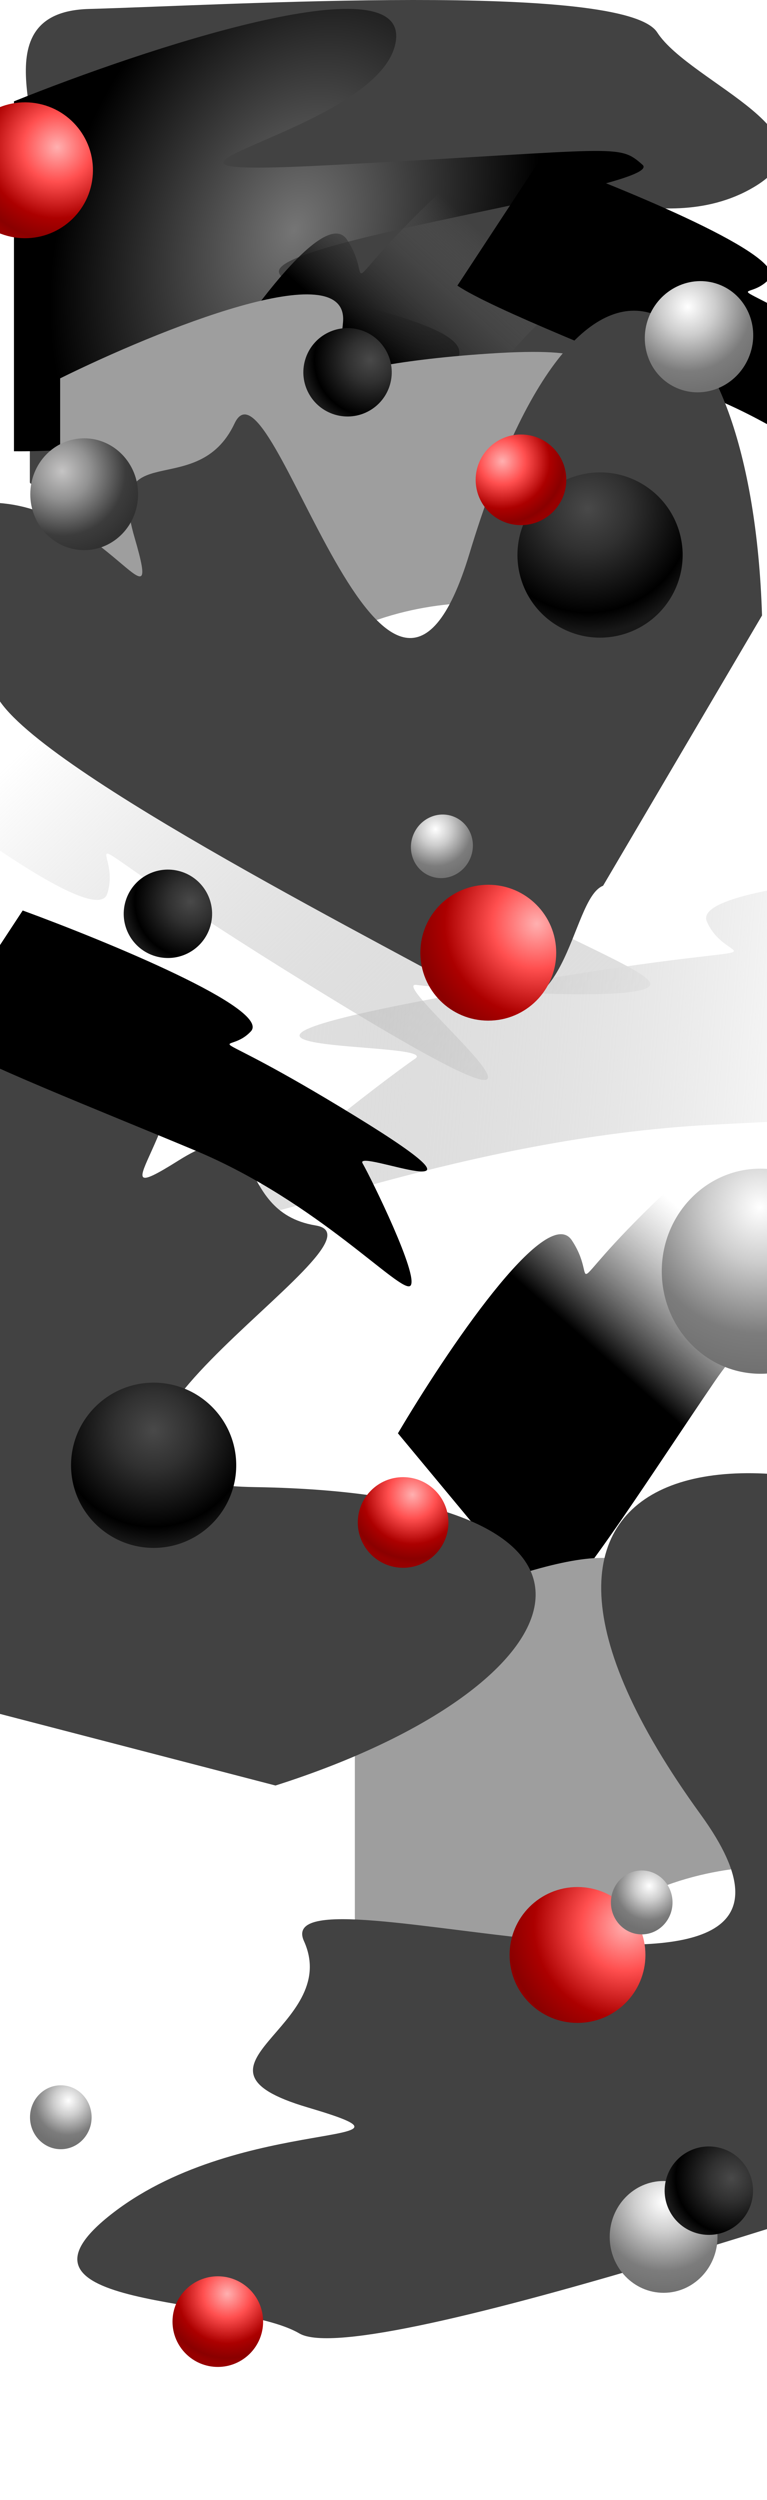 <svg width="1900" height="6191" viewBox="0 0 1900 6191" fill="none" xmlns="http://www.w3.org/2000/svg">
<g filter="url(#filter0_f_124_231)">
<g filter="url(#filter1_f_124_231)">
<path d="M220.416 22.189C-55.355 29.789 129.45 347.169 73.912 417.835V1194.34C73.912 1206.34 187.093 1237.54 639.818 1266.34C1205.72 1302.34 1461.39 1158.34 1441.28 941.836C1421.17 725.336 1705.56 755.189 1511.66 572.689C1317.76 390.189 1613.64 602.189 1856.37 469.689C2099.11 337.189 1709.87 207.189 1628 80.189C1546.13 -46.811 565.13 12.689 220.416 22.189Z" fill="#424242"/>
</g>
<path d="M981.12 96.983C999.505 -92.217 357.762 120.816 34.592 250.983V1117.48C189.714 1119.32 596.189 1092.08 981.12 968.483C1462.28 813.983 682.368 750.983 690.986 670.983C699.604 590.983 1651.88 460.983 1591.55 407.983C1531.23 354.983 1538.41 370.483 836.053 407.983C133.698 445.483 958.139 333.483 981.12 96.983Z" fill="url(#paint0_radial_124_231)"/>
<path d="M859.64 593.586C796.656 498.368 546.132 872.47 428.743 1071.42L799.419 1517.87C880.41 1452.05 1061.19 1165.96 1213.06 943.492C1402.91 665.412 1709.99 568.383 1683.79 527.758C1657.6 487.134 1346.29 473.323 1294.76 474.787C1243.23 476.251 1496 103.307 1146.84 422.446C797.682 741.585 938.369 712.609 859.64 593.586Z" fill="url(#paint1_linear_124_231)"/>
<path d="M1416.64 3071.59C1353.66 2976.37 1103.13 3350.47 985.743 3549.42L1356.42 3995.87C1437.41 3930.05 1618.19 3643.96 1770.06 3421.49C1959.91 3143.41 2266.99 3046.38 2240.79 3005.76C2214.6 2965.13 1903.29 2951.32 1851.76 2952.79C1800.23 2954.25 2053 2581.31 1703.84 2900.45C1354.68 3219.58 1495.37 3190.61 1416.64 3071.59Z" fill="url(#paint2_linear_124_231)"/>
<path d="M265.598 2213.43C229.242 2323.45 -414.267 1805.59 -731.477 1532.91L-441.999 1030.01C-270.492 1127.46 204.568 1521.63 591.81 1830.08C1075.86 2215.64 1625.07 2391.57 1610.63 2438.62C1596.18 2485.68 1113.76 2449.7 1031.42 2438.99C949.071 2428.27 1595.36 2945.05 832.524 2480C69.687 2014.94 311.043 2075.9 265.598 2213.43Z" fill="url(#paint3_linear_124_231)"/>
<path d="M1750.99 2282.16C1705.17 2175.73 2530.22 2136.06 2948.47 2129.53L3065.67 2697.83C2872.7 2738.75 2255.75 2759.16 1761.37 2785.41C1143.4 2818.22 615.814 3051.09 595.389 3006.31C574.963 2961.52 959.718 2668.28 1028.43 2621.65C1097.14 2575.02 270.724 2617.34 1149.99 2458.98C2029.26 2300.62 1808.26 2415.2 1750.99 2282.16Z" fill="url(#paint4_linear_124_231)"/>
<path d="M849.8 797.1C863.412 625.267 388.272 818.745 149 936.963V1815.52C263.85 1817.18 618.063 1658.77 903.062 1546.52C1259.31 1406.2 1587.55 1590.17 1593.93 1517.52C1600.31 1444.86 1346.42 1127.69 1301.76 1079.55C1257.09 1031.42 1733.32 841.46 1213.31 875.517C693.288 909.575 832.785 1011.89 849.8 797.1Z" fill="#9E9E9E"/>
<path d="M1579.8 3926.1C1593.41 3754.27 1118.27 3947.75 879 4065.96V4944.52C993.85 4946.18 1348.06 4787.77 1633.06 4675.52C1989.31 4535.2 2317.55 4719.17 2323.93 4646.52C2330.31 4573.86 2076.42 4256.69 2031.76 4208.55C1987.09 4160.42 2463.32 3970.46 1943.31 4004.52C1423.29 4038.57 1562.78 4140.89 1579.8 3926.1Z" fill="#9E9E9E"/>
<path d="M1905.53 690.962C1956.41 636.014 1549.88 468.571 1340.26 391.718L1133.01 707.366C1219.84 765.241 1526.25 884.976 1769.2 986.777C2072.88 1114.03 2278.78 1343.82 2300.77 1320.9C2322.75 1297.98 2204.74 1057.41 2182.18 1017.84C2159.61 978.269 2566.13 1147.52 2163.13 900.42C1760.13 653.319 1841.94 759.647 1905.53 690.962Z" fill="black"/>
<path d="M1167.07 2460.19C1408.61 2593.47 1410.26 2226.21 1493.96 2193.46L1887.69 1524.19C1862.5 711.19 1455 404.752 1163 1370.69C958.636 2046.73 673.562 851.68 581.114 1048.48C488.666 1245.28 258.686 1075.34 333.273 1330.96C407.859 1586.58 260.335 1253.83 -16.067 1244.95C-292.47 1236.07 -22.899 1545.49 -16.732 1696.46C-10.565 1847.44 865.137 2293.58 1167.07 2460.19Z" fill="#424242"/>
<path d="M-415.184 3985.05C-477.187 4253.87 -123.53 4154.83 -69.103 4226.35L682.437 4421.65C1457.42 4174.67 1640.49 3698.8 631.506 3682.63C-74.657 3671.31 996.555 3069.72 781.956 3034.73C567.358 2999.74 667.778 2732 442.377 2873.77C216.976 3015.54 496.577 2782.49 429.386 2514.23C362.195 2245.97 138.477 2590 -5.031 2637.3C-148.54 2684.6 -337.681 3649.03 -415.184 3985.05Z" fill="#424242"/>
<path d="M2850.86 5212.2C3258.26 5081.69 2885.69 4836.6 2946.39 4739.02L2706.67 3938.26C1849.5 3421.83 1079.01 3587.89 1735.55 4493.23C2195.05 5126.85 656.242 4592.55 752.958 4806.87C849.674 5021.19 417.907 5116.9 762.352 5218.85C1106.8 5320.81 601.724 5233.79 281.967 5478.4C-37.79 5723.02 580.685 5683.94 741.537 5778.49C902.389 5873.05 2341.61 5375.33 2850.86 5212.2Z" fill="#424242"/>
<path d="M621.531 2553.96C672.406 2499.01 265.881 2331.57 56.259 2254.72L-150.997 2570.37C-64.158 2628.24 242.247 2747.98 485.193 2849.78C788.876 2977.03 994.78 3206.82 1016.77 3183.9C1038.75 3160.98 920.742 2920.41 898.173 2880.84C875.605 2841.27 1282.13 3010.52 879.125 2763.42C476.123 2516.32 557.937 2622.65 621.531 2553.96Z" fill="black"/>
</g>
<g filter="url(#filter2_df_124_231)">
<circle cx="532.232" cy="5741.23" r="112.232" fill="url(#paint5_radial_124_231)"/>
</g>
<g filter="url(#filter3_df_124_231)">
<ellipse cx="1636.51" cy="5531.45" rx="133.512" ry="138.453" fill="url(#paint6_radial_124_231)"/>
</g>
<g filter="url(#filter4_ddf_124_231)">
<circle cx="1767.94" cy="5401.94" r="109.483" transform="rotate(106.401 1767.94 5401.94)" fill="url(#paint7_radial_124_231)"/>
</g>
<g filter="url(#filter5_df_124_231)">
<ellipse cx="143.321" cy="5235.15" rx="76.321" ry="79.146" fill="url(#paint8_radial_124_231)"/>
</g>
<g filter="url(#filter6_df_124_231)">
<circle cx="1423.25" cy="4833.25" r="168.254" fill="url(#paint9_radial_124_231)"/>
</g>
<g filter="url(#filter7_df_124_231)">
<ellipse cx="1582.32" cy="4703.15" rx="76.321" ry="79.146" fill="url(#paint10_radial_124_231)"/>
</g>
<g filter="url(#filter8_df_124_231)">
<circle cx="991.232" cy="3762.23" r="112.232" fill="url(#paint11_radial_124_231)"/>
</g>
<g filter="url(#filter9_ddf_124_231)">
<circle cx="392.593" cy="3605.59" r="204.593" fill="url(#paint12_radial_124_231)"/>
</g>
<g filter="url(#filter10_df_124_231)">
<ellipse cx="1876.5" cy="3140" rx="244.5" ry="254" fill="url(#paint13_radial_124_231)"/>
</g>
<g filter="url(#filter11_df_124_231)">
<circle cx="1202.25" cy="2351.25" r="168.254" fill="url(#paint14_radial_124_231)"/>
</g>
<g filter="url(#filter12_ddf_124_231)">
<circle cx="427.94" cy="2239.94" r="109.483" transform="rotate(106.401 427.94 2239.94)" fill="url(#paint15_radial_124_231)"/>
</g>
<g filter="url(#filter13_df_124_231)">
<ellipse cx="1087.32" cy="2087.81" rx="76.321" ry="79.146" transform="rotate(23.195 1087.32 2087.81)" fill="url(#paint16_radial_124_231)"/>
</g>
<g filter="url(#filter14_ddf_124_231)">
<circle cx="1498.45" cy="1351.45" r="204.593" transform="rotate(29.975 1498.45 1351.45)" fill="url(#paint17_radial_124_231)"/>
</g>
<g filter="url(#filter15_df_124_231)">
<ellipse cx="201.215" cy="1215.91" rx="133.512" ry="138.453" fill="url(#paint18_radial_124_231)"/>
</g>
<g filter="url(#filter16_df_124_231)">
<circle cx="1283.23" cy="1180.23" r="112.232" fill="url(#paint19_radial_124_231)"/>
</g>
<g filter="url(#filter17_df_124_231)">
<circle cx="869.94" cy="906.941" r="109.483" transform="rotate(106.401 869.94 906.941)" fill="url(#paint20_radial_124_231)"/>
</g>
<g filter="url(#filter18_df_124_231)">
<ellipse cx="1724.25" cy="825.847" rx="133.512" ry="138.453" transform="rotate(23.195 1724.25 825.847)" fill="url(#paint21_radial_124_231)"/>
</g>
<g filter="url(#filter19_df_124_231)">
<circle cx="54.65" cy="413.65" r="168.254" transform="rotate(99.156 54.65 413.65)" fill="url(#paint22_radial_124_231)"/>
</g>
<defs>
<filter id="filter0_f_124_231" x="-1131.48" y="-400" width="4597.15" height="6590.34" filterUnits="userSpaceOnUse" color-interpolation-filters="sRGB">
<feFlood flood-opacity="0" result="BackgroundImageFix"/>
<feBlend mode="normal" in="SourceGraphic" in2="BackgroundImageFix" result="shape"/>
<feGaussianBlur stdDeviation="200" result="effect1_foregroundBlur_124_231"/>
</filter>
<filter id="filter1_f_124_231" x="-77" y="-141" width="2153" height="1553.85" filterUnits="userSpaceOnUse" color-interpolation-filters="sRGB">
<feFlood flood-opacity="0" result="BackgroundImageFix"/>
<feBlend mode="normal" in="SourceGraphic" in2="BackgroundImageFix" result="shape"/>
<feGaussianBlur stdDeviation="70.5" result="effect1_foregroundBlur_124_231"/>
</filter>
<filter id="filter2_df_124_231" x="373" y="5582" width="318.465" height="318.465" filterUnits="userSpaceOnUse" color-interpolation-filters="sRGB">
<feFlood flood-opacity="0" result="BackgroundImageFix"/>
<feColorMatrix in="SourceAlpha" type="matrix" values="0 0 0 0 0 0 0 0 0 0 0 0 0 0 0 0 0 0 127 0" result="hardAlpha"/>
<feOffset dx="7.329" dy="7.995"/>
<feGaussianBlur stdDeviation="9.994"/>
<feComposite in2="hardAlpha" operator="out"/>
<feColorMatrix type="matrix" values="0 0 0 0 0.2 0 0 0 0 0.2 0 0 0 0 0.2 0 0 0 1 0"/>
<feBlend mode="normal" in2="BackgroundImageFix" result="effect1_dropShadow_124_231"/>
<feBlend mode="normal" in="SourceGraphic" in2="effect1_dropShadow_124_231" result="shape"/>
<feGaussianBlur stdDeviation="23.5" result="effect2_foregroundBlur_124_231"/>
</filter>
<filter id="filter3_df_124_231" x="1486" y="5376" width="311.341" height="321.89" filterUnits="userSpaceOnUse" color-interpolation-filters="sRGB">
<feFlood flood-opacity="0" result="BackgroundImageFix"/>
<feColorMatrix in="SourceAlpha" type="matrix" values="0 0 0 0 0 0 0 0 0 0 0 0 0 0 0 0 0 0 127 0" result="hardAlpha"/>
<feOffset dx="7.329" dy="7.995"/>
<feGaussianBlur stdDeviation="9.994"/>
<feComposite in2="hardAlpha" operator="out"/>
<feColorMatrix type="matrix" values="0 0 0 0 0.2 0 0 0 0 0.2 0 0 0 0 0.2 0 0 0 1 0"/>
<feBlend mode="normal" in2="BackgroundImageFix" result="effect1_dropShadow_124_231"/>
<feBlend mode="normal" in="SourceGraphic" in2="effect1_dropShadow_124_231" result="shape"/>
<feGaussianBlur stdDeviation="8.5" result="effect2_foregroundBlur_124_231"/>
</filter>
<filter id="filter4_ddf_124_231" x="1612.43" y="5250.43" width="307.022" height="313.023" filterUnits="userSpaceOnUse" color-interpolation-filters="sRGB">
<feFlood flood-opacity="0" result="BackgroundImageFix"/>
<feColorMatrix in="SourceAlpha" type="matrix" values="0 0 0 0 0 0 0 0 0 0 0 0 0 0 0 0 0 0 127 0" result="hardAlpha"/>
<feOffset dx="-9" dy="15"/>
<feGaussianBlur stdDeviation="18.5"/>
<feComposite in2="hardAlpha" operator="out"/>
<feColorMatrix type="matrix" values="0 0 0 0 0 0 0 0 0 0 0 0 0 0 0 0 0 0 1 0"/>
<feBlend mode="normal" in2="BackgroundImageFix" result="effect1_dropShadow_124_231"/>
<feColorMatrix in="SourceAlpha" type="matrix" values="0 0 0 0 0 0 0 0 0 0 0 0 0 0 0 0 0 0 127 0" result="hardAlpha"/>
<feOffset dx="-3" dy="8"/>
<feGaussianBlur stdDeviation="4.5"/>
<feComposite in2="hardAlpha" operator="out"/>
<feColorMatrix type="matrix" values="0 0 0 0 0 0 0 0 0 0 0 0 0 0 0 0 0 0 0.79 0"/>
<feBlend mode="normal" in2="effect1_dropShadow_124_231" result="effect2_dropShadow_124_231"/>
<feBlend mode="normal" in="SourceGraphic" in2="effect2_dropShadow_124_231" result="shape"/>
<feGaussianBlur stdDeviation="21" result="effect3_foregroundBlur_124_231"/>
</filter>
<filter id="filter5_df_124_231" x="42" y="5131" width="204.959" height="211.274" filterUnits="userSpaceOnUse" color-interpolation-filters="sRGB">
<feFlood flood-opacity="0" result="BackgroundImageFix"/>
<feColorMatrix in="SourceAlpha" type="matrix" values="0 0 0 0 0 0 0 0 0 0 0 0 0 0 0 0 0 0 127 0" result="hardAlpha"/>
<feOffset dx="7.329" dy="7.995"/>
<feGaussianBlur stdDeviation="9.994"/>
<feComposite in2="hardAlpha" operator="out"/>
<feColorMatrix type="matrix" values="0 0 0 0 0.2 0 0 0 0 0.2 0 0 0 0 0.2 0 0 0 1 0"/>
<feBlend mode="normal" in2="BackgroundImageFix" result="effect1_dropShadow_124_231"/>
<feBlend mode="normal" in="SourceGraphic" in2="effect1_dropShadow_124_231" result="shape"/>
<feGaussianBlur stdDeviation="12.5" result="effect2_foregroundBlur_124_231"/>
</filter>
<filter id="filter6_df_124_231" x="1208" y="4618" width="430.509" height="430.509" filterUnits="userSpaceOnUse" color-interpolation-filters="sRGB">
<feFlood flood-opacity="0" result="BackgroundImageFix"/>
<feColorMatrix in="SourceAlpha" type="matrix" values="0 0 0 0 0 0 0 0 0 0 0 0 0 0 0 0 0 0 127 0" result="hardAlpha"/>
<feOffset dx="7.329" dy="7.995"/>
<feGaussianBlur stdDeviation="9.994"/>
<feComposite in2="hardAlpha" operator="out"/>
<feColorMatrix type="matrix" values="0 0 0 0 0.2 0 0 0 0 0.2 0 0 0 0 0.2 0 0 0 1 0"/>
<feBlend mode="normal" in2="BackgroundImageFix" result="effect1_dropShadow_124_231"/>
<feBlend mode="normal" in="SourceGraphic" in2="effect1_dropShadow_124_231" result="shape"/>
<feGaussianBlur stdDeviation="23.5" result="effect2_foregroundBlur_124_231"/>
</filter>
<filter id="filter7_df_124_231" x="1481" y="4599" width="204.959" height="211.274" filterUnits="userSpaceOnUse" color-interpolation-filters="sRGB">
<feFlood flood-opacity="0" result="BackgroundImageFix"/>
<feColorMatrix in="SourceAlpha" type="matrix" values="0 0 0 0 0 0 0 0 0 0 0 0 0 0 0 0 0 0 127 0" result="hardAlpha"/>
<feOffset dx="7.329" dy="7.995"/>
<feGaussianBlur stdDeviation="9.994"/>
<feComposite in2="hardAlpha" operator="out"/>
<feColorMatrix type="matrix" values="0 0 0 0 0.2 0 0 0 0 0.2 0 0 0 0 0.2 0 0 0 1 0"/>
<feBlend mode="normal" in2="BackgroundImageFix" result="effect1_dropShadow_124_231"/>
<feBlend mode="normal" in="SourceGraphic" in2="effect1_dropShadow_124_231" result="shape"/>
<feGaussianBlur stdDeviation="12.5" result="effect2_foregroundBlur_124_231"/>
</filter>
<filter id="filter8_df_124_231" x="832" y="3603" width="318.465" height="318.465" filterUnits="userSpaceOnUse" color-interpolation-filters="sRGB">
<feFlood flood-opacity="0" result="BackgroundImageFix"/>
<feColorMatrix in="SourceAlpha" type="matrix" values="0 0 0 0 0 0 0 0 0 0 0 0 0 0 0 0 0 0 127 0" result="hardAlpha"/>
<feOffset dx="7.329" dy="7.995"/>
<feGaussianBlur stdDeviation="9.994"/>
<feComposite in2="hardAlpha" operator="out"/>
<feColorMatrix type="matrix" values="0 0 0 0 0.2 0 0 0 0 0.2 0 0 0 0 0.2 0 0 0 1 0"/>
<feBlend mode="normal" in2="BackgroundImageFix" result="effect1_dropShadow_124_231"/>
<feBlend mode="normal" in="SourceGraphic" in2="effect1_dropShadow_124_231" result="shape"/>
<feGaussianBlur stdDeviation="23.5" result="effect2_foregroundBlur_124_231"/>
</filter>
<filter id="filter9_ddf_124_231" x="142" y="3356" width="500.186" height="506.185" filterUnits="userSpaceOnUse" color-interpolation-filters="sRGB">
<feFlood flood-opacity="0" result="BackgroundImageFix"/>
<feColorMatrix in="SourceAlpha" type="matrix" values="0 0 0 0 0 0 0 0 0 0 0 0 0 0 0 0 0 0 127 0" result="hardAlpha"/>
<feOffset dx="-9" dy="15"/>
<feGaussianBlur stdDeviation="18.5"/>
<feComposite in2="hardAlpha" operator="out"/>
<feColorMatrix type="matrix" values="0 0 0 0 0 0 0 0 0 0 0 0 0 0 0 0 0 0 1 0"/>
<feBlend mode="normal" in2="BackgroundImageFix" result="effect1_dropShadow_124_231"/>
<feColorMatrix in="SourceAlpha" type="matrix" values="0 0 0 0 0 0 0 0 0 0 0 0 0 0 0 0 0 0 127 0" result="hardAlpha"/>
<feOffset dx="-3" dy="8"/>
<feGaussianBlur stdDeviation="4.5"/>
<feComposite in2="hardAlpha" operator="out"/>
<feColorMatrix type="matrix" values="0 0 0 0 0 0 0 0 0 0 0 0 0 0 0 0 0 0 0.79 0"/>
<feBlend mode="normal" in2="effect1_dropShadow_124_231" result="effect2_dropShadow_124_231"/>
<feBlend mode="normal" in="SourceGraphic" in2="effect2_dropShadow_124_231" result="shape"/>
<feGaussianBlur stdDeviation="22.5" result="effect3_foregroundBlur_124_231"/>
</filter>
<filter id="filter10_df_124_231" x="1615" y="2869" width="533.316" height="552.983" filterUnits="userSpaceOnUse" color-interpolation-filters="sRGB">
<feFlood flood-opacity="0" result="BackgroundImageFix"/>
<feColorMatrix in="SourceAlpha" type="matrix" values="0 0 0 0 0 0 0 0 0 0 0 0 0 0 0 0 0 0 127 0" result="hardAlpha"/>
<feOffset dx="7.329" dy="7.995"/>
<feGaussianBlur stdDeviation="9.994"/>
<feComposite in2="hardAlpha" operator="out"/>
<feColorMatrix type="matrix" values="0 0 0 0 0.2 0 0 0 0 0.2 0 0 0 0 0.2 0 0 0 1 0"/>
<feBlend mode="normal" in2="BackgroundImageFix" result="effect1_dropShadow_124_231"/>
<feBlend mode="normal" in="SourceGraphic" in2="effect1_dropShadow_124_231" result="shape"/>
<feGaussianBlur stdDeviation="8.5" result="effect2_foregroundBlur_124_231"/>
</filter>
<filter id="filter11_df_124_231" x="987" y="2136" width="430.509" height="430.509" filterUnits="userSpaceOnUse" color-interpolation-filters="sRGB">
<feFlood flood-opacity="0" result="BackgroundImageFix"/>
<feColorMatrix in="SourceAlpha" type="matrix" values="0 0 0 0 0 0 0 0 0 0 0 0 0 0 0 0 0 0 127 0" result="hardAlpha"/>
<feOffset dx="7.329" dy="7.995"/>
<feGaussianBlur stdDeviation="9.994"/>
<feComposite in2="hardAlpha" operator="out"/>
<feColorMatrix type="matrix" values="0 0 0 0 0.2 0 0 0 0 0.2 0 0 0 0 0.2 0 0 0 1 0"/>
<feBlend mode="normal" in2="BackgroundImageFix" result="effect1_dropShadow_124_231"/>
<feBlend mode="normal" in="SourceGraphic" in2="effect1_dropShadow_124_231" result="shape"/>
<feGaussianBlur stdDeviation="23.5" result="effect2_foregroundBlur_124_231"/>
</filter>
<filter id="filter12_ddf_124_231" x="272.429" y="2088.43" width="307.022" height="313.023" filterUnits="userSpaceOnUse" color-interpolation-filters="sRGB">
<feFlood flood-opacity="0" result="BackgroundImageFix"/>
<feColorMatrix in="SourceAlpha" type="matrix" values="0 0 0 0 0 0 0 0 0 0 0 0 0 0 0 0 0 0 127 0" result="hardAlpha"/>
<feOffset dx="-9" dy="15"/>
<feGaussianBlur stdDeviation="18.5"/>
<feComposite in2="hardAlpha" operator="out"/>
<feColorMatrix type="matrix" values="0 0 0 0 0 0 0 0 0 0 0 0 0 0 0 0 0 0 1 0"/>
<feBlend mode="normal" in2="BackgroundImageFix" result="effect1_dropShadow_124_231"/>
<feColorMatrix in="SourceAlpha" type="matrix" values="0 0 0 0 0 0 0 0 0 0 0 0 0 0 0 0 0 0 127 0" result="hardAlpha"/>
<feOffset dx="-3" dy="8"/>
<feGaussianBlur stdDeviation="4.5"/>
<feComposite in2="hardAlpha" operator="out"/>
<feColorMatrix type="matrix" values="0 0 0 0 0 0 0 0 0 0 0 0 0 0 0 0 0 0 0.79 0"/>
<feBlend mode="normal" in2="effect1_dropShadow_124_231" result="effect2_dropShadow_124_231"/>
<feBlend mode="normal" in="SourceGraphic" in2="effect2_dropShadow_124_231" result="shape"/>
<feGaussianBlur stdDeviation="21" result="effect3_foregroundBlur_124_231"/>
</filter>
<filter id="filter13_df_124_231" x="985.539" y="1984.07" width="205.887" height="210.453" filterUnits="userSpaceOnUse" color-interpolation-filters="sRGB">
<feFlood flood-opacity="0" result="BackgroundImageFix"/>
<feColorMatrix in="SourceAlpha" type="matrix" values="0 0 0 0 0 0 0 0 0 0 0 0 0 0 0 0 0 0 127 0" result="hardAlpha"/>
<feOffset dx="7.329" dy="7.995"/>
<feGaussianBlur stdDeviation="9.994"/>
<feComposite in2="hardAlpha" operator="out"/>
<feColorMatrix type="matrix" values="0 0 0 0 0.2 0 0 0 0 0.2 0 0 0 0 0.2 0 0 0 1 0"/>
<feBlend mode="normal" in2="BackgroundImageFix" result="effect1_dropShadow_124_231"/>
<feBlend mode="normal" in="SourceGraphic" in2="effect1_dropShadow_124_231" result="shape"/>
<feGaussianBlur stdDeviation="12.5" result="effect2_foregroundBlur_124_231"/>
</filter>
<filter id="filter14_ddf_124_231" x="1247.82" y="1101.82" width="500.254" height="506.254" filterUnits="userSpaceOnUse" color-interpolation-filters="sRGB">
<feFlood flood-opacity="0" result="BackgroundImageFix"/>
<feColorMatrix in="SourceAlpha" type="matrix" values="0 0 0 0 0 0 0 0 0 0 0 0 0 0 0 0 0 0 127 0" result="hardAlpha"/>
<feOffset dx="-9" dy="15"/>
<feGaussianBlur stdDeviation="18.5"/>
<feComposite in2="hardAlpha" operator="out"/>
<feColorMatrix type="matrix" values="0 0 0 0 0 0 0 0 0 0 0 0 0 0 0 0 0 0 1 0"/>
<feBlend mode="normal" in2="BackgroundImageFix" result="effect1_dropShadow_124_231"/>
<feColorMatrix in="SourceAlpha" type="matrix" values="0 0 0 0 0 0 0 0 0 0 0 0 0 0 0 0 0 0 127 0" result="hardAlpha"/>
<feOffset dx="-3" dy="8"/>
<feGaussianBlur stdDeviation="4.5"/>
<feComposite in2="hardAlpha" operator="out"/>
<feColorMatrix type="matrix" values="0 0 0 0 0 0 0 0 0 0 0 0 0 0 0 0 0 0 0.79 0"/>
<feBlend mode="normal" in2="effect1_dropShadow_124_231" result="effect2_dropShadow_124_231"/>
<feBlend mode="normal" in="SourceGraphic" in2="effect2_dropShadow_124_231" result="shape"/>
<feGaussianBlur stdDeviation="22.5" result="effect3_foregroundBlur_124_231"/>
</filter>
<filter id="filter15_df_124_231" x="50.703" y="1060.45" width="311.341" height="321.889" filterUnits="userSpaceOnUse" color-interpolation-filters="sRGB">
<feFlood flood-opacity="0" result="BackgroundImageFix"/>
<feColorMatrix in="SourceAlpha" type="matrix" values="0 0 0 0 0 0 0 0 0 0 0 0 0 0 0 0 0 0 127 0" result="hardAlpha"/>
<feOffset dx="7.329" dy="7.995"/>
<feGaussianBlur stdDeviation="9.994"/>
<feComposite in2="hardAlpha" operator="out"/>
<feColorMatrix type="matrix" values="0 0 0 0 0.2 0 0 0 0 0.2 0 0 0 0 0.2 0 0 0 1 0"/>
<feBlend mode="normal" in2="BackgroundImageFix" result="effect1_dropShadow_124_231"/>
<feBlend mode="normal" in="SourceGraphic" in2="effect1_dropShadow_124_231" result="shape"/>
<feGaussianBlur stdDeviation="8.5" result="effect2_foregroundBlur_124_231"/>
</filter>
<filter id="filter16_df_124_231" x="1124" y="1021" width="318.465" height="318.465" filterUnits="userSpaceOnUse" color-interpolation-filters="sRGB">
<feFlood flood-opacity="0" result="BackgroundImageFix"/>
<feColorMatrix in="SourceAlpha" type="matrix" values="0 0 0 0 0 0 0 0 0 0 0 0 0 0 0 0 0 0 127 0" result="hardAlpha"/>
<feOffset dx="7.329" dy="7.995"/>
<feGaussianBlur stdDeviation="9.994"/>
<feComposite in2="hardAlpha" operator="out"/>
<feColorMatrix type="matrix" values="0 0 0 0 0.2 0 0 0 0 0.2 0 0 0 0 0.2 0 0 0 1 0"/>
<feBlend mode="normal" in2="BackgroundImageFix" result="effect1_dropShadow_124_231"/>
<feBlend mode="normal" in="SourceGraphic" in2="effect1_dropShadow_124_231" result="shape"/>
<feGaussianBlur stdDeviation="23.5" result="effect2_foregroundBlur_124_231"/>
</filter>
<filter id="filter17_df_124_231" x="714.429" y="755.429" width="307.022" height="313.023" filterUnits="userSpaceOnUse" color-interpolation-filters="sRGB">
<feFlood flood-opacity="0" result="BackgroundImageFix"/>
<feColorMatrix in="SourceAlpha" type="matrix" values="0 0 0 0 0 0 0 0 0 0 0 0 0 0 0 0 0 0 127 0" result="hardAlpha"/>
<feOffset dx="-9" dy="15"/>
<feGaussianBlur stdDeviation="18.5"/>
<feComposite in2="hardAlpha" operator="out"/>
<feColorMatrix type="matrix" values="0 0 0 0 0 0 0 0 0 0 0 0 0 0 0 0 0 0 1 0"/>
<feBlend mode="normal" in2="BackgroundImageFix" result="effect1_dropShadow_124_231"/>
<feBlend mode="normal" in="SourceGraphic" in2="effect1_dropShadow_124_231" result="shape"/>
<feGaussianBlur stdDeviation="21" result="effect2_foregroundBlur_124_231"/>
</filter>
<filter id="filter18_df_124_231" x="1572.93" y="671.112" width="312.964" height="320.452" filterUnits="userSpaceOnUse" color-interpolation-filters="sRGB">
<feFlood flood-opacity="0" result="BackgroundImageFix"/>
<feColorMatrix in="SourceAlpha" type="matrix" values="0 0 0 0 0 0 0 0 0 0 0 0 0 0 0 0 0 0 127 0" result="hardAlpha"/>
<feOffset dx="7.329" dy="7.995"/>
<feGaussianBlur stdDeviation="9.994"/>
<feComposite in2="hardAlpha" operator="out"/>
<feColorMatrix type="matrix" values="0 0 0 0 0.2 0 0 0 0 0.2 0 0 0 0 0.2 0 0 0 1 0"/>
<feBlend mode="normal" in2="BackgroundImageFix" result="effect1_dropShadow_124_231"/>
<feBlend mode="normal" in="SourceGraphic" in2="effect1_dropShadow_124_231" result="shape"/>
<feGaussianBlur stdDeviation="8.5" result="effect2_foregroundBlur_124_231"/>
</filter>
<filter id="filter19_df_124_231" x="-160.629" y="198.37" width="430.559" height="430.559" filterUnits="userSpaceOnUse" color-interpolation-filters="sRGB">
<feFlood flood-opacity="0" result="BackgroundImageFix"/>
<feColorMatrix in="SourceAlpha" type="matrix" values="0 0 0 0 0 0 0 0 0 0 0 0 0 0 0 0 0 0 127 0" result="hardAlpha"/>
<feOffset dx="7.329" dy="7.995"/>
<feGaussianBlur stdDeviation="9.994"/>
<feComposite in2="hardAlpha" operator="out"/>
<feColorMatrix type="matrix" values="0 0 0 0 0.2 0 0 0 0 0.2 0 0 0 0 0.2 0 0 0 1 0"/>
<feBlend mode="normal" in2="BackgroundImageFix" result="effect1_dropShadow_124_231"/>
<feBlend mode="normal" in="SourceGraphic" in2="effect1_dropShadow_124_231" result="shape"/>
<feGaussianBlur stdDeviation="23.5" result="effect2_foregroundBlur_124_231"/>
</filter>
<radialGradient id="paint0_radial_124_231" cx="0" cy="0" r="1" gradientUnits="userSpaceOnUse" gradientTransform="translate(729.092 570) rotate(-159.615) scale(567.008 807.224)">
<stop stop-color="#757575"/>
<stop offset="1"/>
</radialGradient>
<linearGradient id="paint1_linear_124_231" x1="896.5" y1="844" x2="1161" y2="545" gradientUnits="userSpaceOnUse">
<stop/>
<stop offset="1" stop-color="#7A7A7A" stop-opacity="0"/>
</linearGradient>
<linearGradient id="paint2_linear_124_231" x1="1453.5" y1="3322" x2="1718" y2="3023" gradientUnits="userSpaceOnUse">
<stop/>
<stop offset="1" stop-color="#7A7A7A" stop-opacity="0"/>
</linearGradient>
<linearGradient id="paint3_linear_124_231" x1="115.898" y1="1801.61" x2="1729.4" y2="3506.05" gradientUnits="userSpaceOnUse">
<stop stop-color="white"/>
<stop offset="1" stop-color="#7A7A7A" stop-opacity="0"/>
<stop offset="1" stop-color="#4B4949"/>
</linearGradient>
<linearGradient id="paint4_linear_124_231" x1="2136.27" y1="2490.87" x2="-201.845" y2="2286.64" gradientUnits="userSpaceOnUse">
<stop stop-color="white"/>
<stop offset="1" stop-color="#7A7A7A" stop-opacity="0"/>
<stop offset="1" stop-color="#4B4949"/>
</linearGradient>
<radialGradient id="paint5_radial_124_231" cx="0" cy="0" r="1" gradientUnits="userSpaceOnUse" gradientTransform="translate(555.502 5672.5) rotate(89.542) scale(175.795)">
<stop stop-color="#FFB0B0"/>
<stop offset="0.339" stop-color="#FF4F4F"/>
<stop offset="0.696" stop-color="#AC0000"/>
<stop offset="0.904" stop-color="#8A0000"/>
<stop offset="0.977" stop-color="#960000"/>
</radialGradient>
<radialGradient id="paint6_radial_124_231" cx="0" cy="0" r="1" gradientUnits="userSpaceOnUse" gradientTransform="translate(1636.26 5445.61) rotate(82.263) scale(219.92 214.71)">
<stop stop-color="white"/>
<stop offset="0.339" stop-color="#CDCDCD"/>
<stop offset="0.774" stop-color="#7C7C7C"/>
<stop offset="1" stop-color="#717171"/>
</radialGradient>
<radialGradient id="paint7_radial_124_231" cx="0" cy="0" r="1" gradientUnits="userSpaceOnUse" gradientTransform="translate(1723.06 5356.83) rotate(65.248) scale(164.676)">
<stop stop-color="#494949"/>
<stop offset="0.339" stop-color="#303030"/>
<stop offset="0.837"/>
<stop offset="1" stop-color="#181818"/>
</radialGradient>
<radialGradient id="paint8_radial_124_231" cx="0" cy="0" r="1" gradientUnits="userSpaceOnUse" gradientTransform="translate(162 5194) rotate(109.093) scale(110.055 107.447)">
<stop stop-color="white"/>
<stop offset="0.339" stop-color="#CDCDCD"/>
<stop offset="0.774" stop-color="#7C7C7C"/>
<stop offset="1" stop-color="#717171"/>
</radialGradient>
<radialGradient id="paint9_radial_124_231" cx="0" cy="0" r="1" gradientUnits="userSpaceOnUse" gradientTransform="translate(1543.87 4761.37) rotate(133.089) scale(328.634)">
<stop stop-color="#FFB0B0"/>
<stop offset="0.339" stop-color="#FF4F4F"/>
<stop offset="0.696" stop-color="#AC0000"/>
<stop offset="0.904" stop-color="#8A0000"/>
<stop offset="0.977" stop-color="#960000"/>
</radialGradient>
<radialGradient id="paint10_radial_124_231" cx="0" cy="0" r="1" gradientUnits="userSpaceOnUse" gradientTransform="translate(1601 4662) rotate(109.093) scale(110.055 107.447)">
<stop stop-color="white"/>
<stop offset="0.339" stop-color="#CDCDCD"/>
<stop offset="0.774" stop-color="#7C7C7C"/>
<stop offset="1" stop-color="#717171"/>
</radialGradient>
<radialGradient id="paint11_radial_124_231" cx="0" cy="0" r="1" gradientUnits="userSpaceOnUse" gradientTransform="translate(1014.5 3693.5) rotate(89.542) scale(175.795)">
<stop stop-color="#FFB0B0"/>
<stop offset="0.339" stop-color="#FF4F4F"/>
<stop offset="0.696" stop-color="#AC0000"/>
<stop offset="0.904" stop-color="#8A0000"/>
<stop offset="0.977" stop-color="#960000"/>
</radialGradient>
<radialGradient id="paint12_radial_124_231" cx="0" cy="0" r="1" gradientUnits="userSpaceOnUse" gradientTransform="translate(392.398 3519.15) rotate(80.886) scale(285.208)">
<stop stop-color="#494949"/>
<stop offset="0.339" stop-color="#303030"/>
<stop offset="0.837"/>
<stop offset="1" stop-color="#181818"/>
</radialGradient>
<radialGradient id="paint13_radial_124_231" cx="0" cy="0" r="1" gradientUnits="userSpaceOnUse" gradientTransform="translate(1876.04 2982.51) rotate(82.277) scale(403.441 393.209)">
<stop stop-color="white"/>
<stop offset="0.339" stop-color="#CDCDCD"/>
<stop offset="0.774" stop-color="#7C7C7C"/>
<stop offset="1" stop-color="#717171"/>
</radialGradient>
<radialGradient id="paint14_radial_124_231" cx="0" cy="0" r="1" gradientUnits="userSpaceOnUse" gradientTransform="translate(1322.87 2279.37) rotate(133.089) scale(328.634)">
<stop stop-color="#FFB0B0"/>
<stop offset="0.339" stop-color="#FF4F4F"/>
<stop offset="0.696" stop-color="#AC0000"/>
<stop offset="0.904" stop-color="#8A0000"/>
<stop offset="0.977" stop-color="#960000"/>
</radialGradient>
<radialGradient id="paint15_radial_124_231" cx="0" cy="0" r="1" gradientUnits="userSpaceOnUse" gradientTransform="translate(383.061 2194.83) rotate(65.248) scale(164.676)">
<stop stop-color="#494949"/>
<stop offset="0.339" stop-color="#303030"/>
<stop offset="0.837"/>
<stop offset="1" stop-color="#181818"/>
</radialGradient>
<radialGradient id="paint16_radial_124_231" cx="0" cy="0" r="1" gradientUnits="userSpaceOnUse" gradientTransform="translate(1056.04 2055.2) rotate(66.03) scale(118.312 115.509)">
<stop stop-color="white"/>
<stop offset="0.339" stop-color="#CDCDCD"/>
<stop offset="0.774" stop-color="#7C7C7C"/>
<stop offset="1" stop-color="#717171"/>
</radialGradient>
<radialGradient id="paint17_radial_124_231" cx="0" cy="0" r="1" gradientUnits="userSpaceOnUse" gradientTransform="translate(1414.58 1267.15) rotate(65.248) scale(307.733)">
<stop stop-color="#494949"/>
<stop offset="0.339" stop-color="#303030"/>
<stop offset="0.837"/>
<stop offset="1" stop-color="#181818"/>
</radialGradient>
<radialGradient id="paint18_radial_124_231" cx="0" cy="0" r="1" gradientUnits="userSpaceOnUse" gradientTransform="translate(146.486 1158.86) rotate(66.03) scale(206.968 202.065)">
<stop stop-color="#C5C4C4"/>
<stop offset="0.339" stop-color="#929292"/>
<stop offset="0.774" stop-color="#3C3C3C"/>
<stop offset="1" stop-color="#313131"/>
</radialGradient>
<radialGradient id="paint19_radial_124_231" cx="0" cy="0" r="1" gradientUnits="userSpaceOnUse" gradientTransform="translate(1237.22 1133.99) rotate(65.248) scale(168.812)">
<stop stop-color="#FFB0B0"/>
<stop offset="0.339" stop-color="#FF4F4F"/>
<stop offset="0.696" stop-color="#AC0000"/>
<stop offset="0.904" stop-color="#8A0000"/>
<stop offset="0.977" stop-color="#960000"/>
</radialGradient>
<radialGradient id="paint20_radial_124_231" cx="0" cy="0" r="1" gradientUnits="userSpaceOnUse" gradientTransform="translate(825.061 861.83) rotate(65.248) scale(164.676)">
<stop stop-color="#494949"/>
<stop offset="0.339" stop-color="#303030"/>
<stop offset="0.837"/>
<stop offset="1" stop-color="#181818"/>
</radialGradient>
<radialGradient id="paint21_radial_124_231" cx="0" cy="0" r="1" gradientUnits="userSpaceOnUse" gradientTransform="translate(1669.52 768.8) rotate(66.03) scale(206.968 202.065)">
<stop stop-color="white"/>
<stop offset="0.339" stop-color="#CDCDCD"/>
<stop offset="0.774" stop-color="#7C7C7C"/>
<stop offset="1" stop-color="#717171"/>
</radialGradient>
<radialGradient id="paint22_radial_124_231" cx="0" cy="0" r="1" gradientUnits="userSpaceOnUse" gradientTransform="translate(-14.32 344.323) rotate(65.248) scale(253.076)">
<stop stop-color="#FFB0B0"/>
<stop offset="0.339" stop-color="#FF4F4F"/>
<stop offset="0.696" stop-color="#AC0000"/>
<stop offset="0.904" stop-color="#8A0000"/>
<stop offset="0.977" stop-color="#960000"/>
</radialGradient>
</defs>
</svg>
